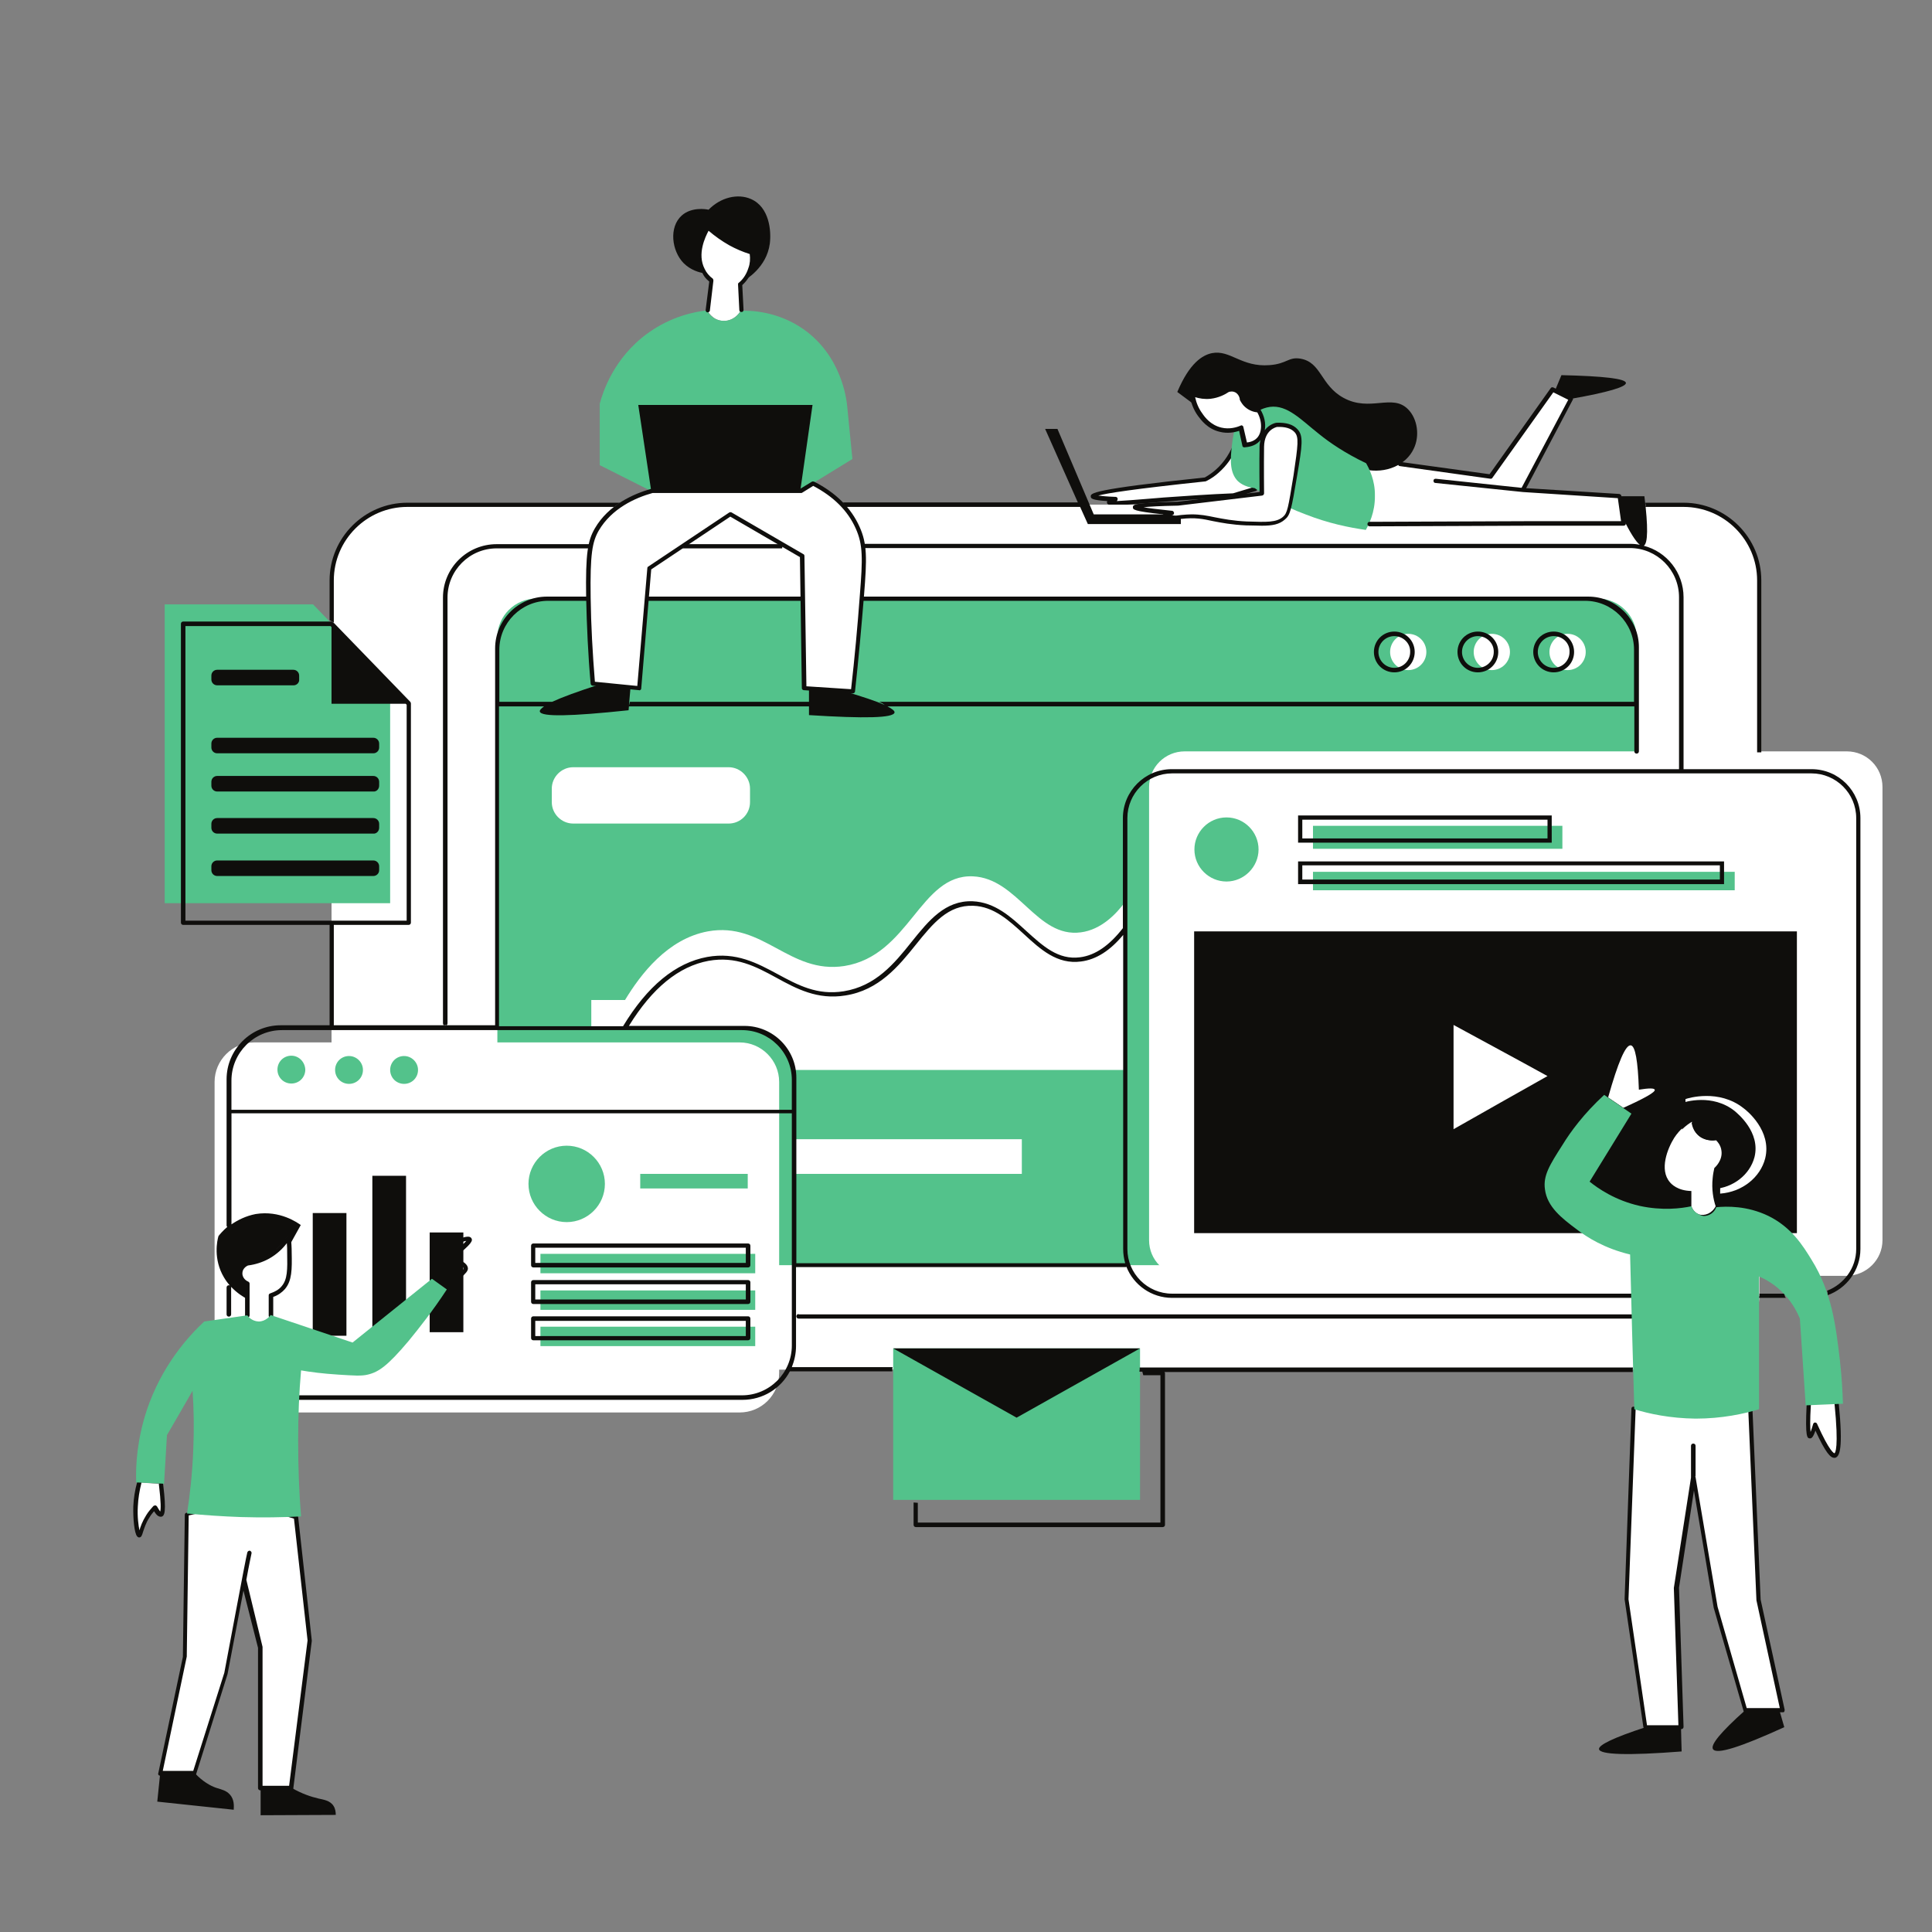 <?xml version="1.0" encoding="UTF-8"?>
<svg xmlns="http://www.w3.org/2000/svg" xmlns:xlink="http://www.w3.org/1999/xlink" width="375pt" height="375pt" viewBox="0 0 375 375" version="1.2">
<rect x="0" y="0" width="375" height="375" fill="#808080" stroke="none"/>
<defs>
<clipPath id="clip1">
  <path d="M 41.582 145.586 L 365.387 145.586 L 365.387 274.414 L 41.582 274.414 Z M 41.582 145.586 "/>
</clipPath>
<clipPath id="clip2">
  <path d="M 30 38 L 362 38 L 362 352.336 L 30 352.336 Z M 30 38 "/>
</clipPath>
<clipPath id="clip3">
  <path d="M 25.758 43 L 358 43 L 358 348 L 25.758 348 Z M 25.758 43 "/>
</clipPath>
</defs>
<g id="surface1">
<path style=" stroke:none;fill-rule:nonzero;fill:rgb(100%,100%,100%);fill-opacity:1;" d="M 351.047 272.652 C 350.855 276.676 350.926 278.75 351.297 278.812 C 351.555 278.875 351.867 278.121 352.301 276.551 C 354.125 280.695 355.383 282.707 356.145 282.52 C 357.02 282.27 357.145 278.938 356.457 272.402 C 354.629 272.465 352.867 272.527 351.047 272.652 Z M 27.008 287.734 C 26.691 288.805 26.379 290.375 26.25 292.387 C 26.125 295.215 26.566 297.977 27.008 297.977 C 27.32 297.977 27.383 296.344 28.641 294.332 C 29.145 293.578 29.648 293.016 29.961 292.637 C 30.465 293.578 30.84 294.02 31.094 293.957 C 31.535 293.832 31.535 291.883 31.094 288.051 Z M 86.293 250.031 C 87.113 249.465 88.18 248.711 89.254 247.832 C 90.324 246.887 90.566 246.574 90.512 246.258 C 90.441 245.129 87.551 244.5 87.301 244.438 C 90.637 241.797 91.32 240.855 91.195 240.605 C 90.949 240.164 87.551 241.105 85.73 243.684 C 84.406 245.504 84.281 247.516 84.281 248.523 C 84.91 249.023 85.605 249.527 86.293 250.031 Z M 51.902 243.871 C 50.332 244.75 48.887 245.066 47.941 245.191 C 47.188 245.504 46.684 246.133 46.559 246.887 C 46.434 247.832 47 248.773 47.941 249.148 L 47.941 255.309 C 48.008 255.434 48.762 256.441 50.141 256.504 C 51.59 256.566 52.473 255.371 52.531 255.309 L 52.531 251.352 C 53.855 250.973 54.543 250.281 54.922 249.84 C 56.18 248.332 56.18 246.324 56.117 242.992 C 56.117 241.734 55.992 240.73 55.93 240.039 C 55.363 240.855 54.168 242.613 51.902 243.871 Z M 241.902 78.723 C 241.406 78.281 241.148 77.781 241.023 77.469 C 241.023 77.34 240.902 76.523 240.148 75.957 C 239.262 75.395 238.32 75.707 238.262 75.707 C 237.762 76.082 236.559 76.773 234.863 76.965 C 233.234 77.152 231.977 76.711 231.402 76.461 C 231.531 77.34 231.789 78.91 232.918 80.48 C 233.414 81.238 234.617 82.871 236.875 83.375 C 238.703 83.812 240.207 83.25 240.836 82.996 C 241.094 84.125 241.336 85.258 241.59 86.324 C 242.035 86.324 243.293 86.199 244.234 85.258 C 245.492 83.938 245.621 81.613 244.363 79.602 C 243.922 79.668 242.848 79.539 241.902 78.723 Z M 341.375 310.484 L 339.801 273.91 L 317.227 273.469 L 315.84 310.422 L 319.496 335.242 L 326.41 335.242 L 325.523 308.16 L 328.855 286.793 L 333.133 311.992 L 338.914 331.977 L 346.145 331.977 Z M 295.602 95.125 L 304.965 77.406 L 301.383 75.582 L 289.316 92.488 L 271.77 90.039 C 271.398 89.91 267.871 88.715 265.48 90.539 C 262.91 92.551 262.398 97.641 265.797 101.727 C 276.23 101.66 286.605 101.66 297.051 101.598 L 315.094 101.598 L 314.34 96.32 Z M 48.391 301.434 C 48.324 301.75 47.887 303.887 47.316 306.715 Z M 57.441 294.523 C 58.32 302.504 59.203 310.484 60.082 318.465 L 56.5 347.059 L 50.527 347.059 L 50.527 319.848 C 49.457 315.512 48.324 311.176 47.258 306.84 C 45.938 313.75 43.859 324.875 43.859 324.875 L 37.762 344.168 L 31.098 344.168 L 35.875 321.543 L 36.254 293.895 C 38.957 293.203 42.855 292.449 47.633 292.699 C 51.66 292.887 54.992 293.703 57.441 294.523 Z M 141.566 47.305 C 139.734 46.297 138.297 45.164 137.285 44.223 C 137.094 44.535 134.336 48.809 136.277 52.457 C 136.594 53.02 137.094 53.773 137.98 54.465 C 137.723 56.414 137.477 58.301 137.285 60.246 C 137.352 60.371 138.227 62.07 140.113 62.258 C 141.566 62.445 143.012 61.629 143.766 60.312 C 143.695 58.676 143.57 56.98 143.508 55.344 C 144.012 54.906 145.023 53.902 145.527 52.266 C 145.965 50.887 145.84 49.688 145.707 49.125 C 144.516 48.746 143.066 48.184 141.566 47.305 Z M 240.016 85.699 C 241.219 88.777 242.406 91.855 243.605 94.934 C 242.219 95.379 240.777 95.816 239.387 96.191 C 233.73 96.445 229.078 96.758 225.871 97.008 C 220.402 97.449 215.441 97.953 215.371 97.512 C 215.371 97.324 216 97.074 216.57 96.949 C 213.672 96.82 212.227 96.633 212.227 96.379 C 212.172 95.754 219.457 94.621 234.043 93.113 C 234.734 92.734 235.559 92.234 236.309 91.543 C 238.578 89.406 239.578 87.078 240.016 85.699 "/>
<path style=" stroke:none;fill-rule:nonzero;fill:rgb(5.879%,5.489%,4.709%);fill-opacity:1;" d="M 273.277 79.414 C 270.191 76.336 265.922 80.043 260.762 77.215 C 256.301 74.766 256.492 70.305 252.406 69.613 C 250.07 69.234 249.82 70.617 246.434 70.871 C 240.957 71.309 238.816 67.852 235.242 68.543 C 233.41 68.922 230.895 70.43 228.512 76.082 L 231.902 78.598 C 231.586 77.781 231.469 77.027 231.398 76.527 C 231.973 76.777 233.23 77.215 234.855 77.027 C 236.555 76.84 237.754 76.148 238.258 75.77 C 238.316 75.707 239.258 75.395 240.145 76.023 C 240.898 76.527 241.02 77.406 241.02 77.531 C 241.145 77.844 241.402 78.348 241.898 78.785 C 242.84 79.668 243.918 79.73 244.289 79.73 C 245.105 80.984 245.355 82.434 245.105 83.625 L 245.672 83.812 C 246.559 82.621 247.746 82.434 247.746 82.434 C 248.945 82.367 250.52 82.496 251.461 83.562 C 252.02 84.129 252.215 84.82 252.148 86.266 L 264.848 91.105 C 268.996 92.047 272.965 90.223 274.41 87.082 C 275.598 84.633 275.164 81.301 273.277 79.414 Z M 233.984 92.988 Z M 213.164 96.191 C 213.738 96.258 214.738 96.383 216.566 96.445 C 216.75 96.445 216.938 96.637 216.938 96.82 C 216.938 97.012 216.883 97.137 216.75 97.262 C 218.141 97.199 220.465 97.012 222.785 96.82 C 223.797 96.762 224.797 96.637 225.809 96.57 C 230.211 96.258 234.73 95.941 239.328 95.754 L 243.098 94.621 L 240.074 86.832 C 239.258 88.715 238.07 90.41 236.555 91.734 C 235.871 92.363 235.047 92.926 234.172 93.363 C 234.102 93.363 234.039 93.43 234.039 93.43 C 219.77 94.938 214.738 95.754 213.164 96.191 Z M 216.379 98.078 C 215.18 98.078 214.926 97.891 214.863 97.578 C 214.863 97.449 214.863 97.324 214.926 97.262 C 211.977 97.074 211.719 96.762 211.719 96.383 C 211.664 95.754 211.664 95 233.855 92.676 C 234.613 92.238 235.359 91.734 235.988 91.164 C 237.629 89.723 238.887 87.773 239.641 85.574 C 239.699 85.383 239.832 85.324 240.012 85.324 C 240.199 85.324 240.328 85.449 240.391 85.574 L 243.973 94.812 C 244.043 94.938 244.043 95.062 243.973 95.125 C 243.918 95.25 243.848 95.312 243.727 95.312 L 239.516 96.57 L 239.383 96.57 C 234.801 96.762 230.266 97.012 225.867 97.391 C 224.797 97.449 223.797 97.578 222.855 97.641 C 219.453 97.891 217.512 98.078 216.379 98.078 "/>
<path style=" stroke:none;fill-rule:nonzero;fill:rgb(100%,100%,100%);fill-opacity:1;" d="M 161.926 265.805 L 326.777 265.805 C 334.824 265.805 341.496 259.203 341.496 251.098 L 341.496 112.66 C 341.496 104.613 334.895 97.953 326.777 97.953 L 79.059 97.953 C 71.016 97.953 64.352 104.551 64.352 112.66 L 64.352 251.16 C 64.352 259.203 70.953 265.867 79.062 265.867 L 146.594 265.867 M 161.926 265.805 L 153.195 265.805 "/>
<path style=" stroke:none;fill-rule:nonzero;fill:rgb(32.549%,76.079%,54.509%);fill-opacity:1;" d="M 137.215 60.25 C 134.891 60.5 130.301 61.379 125.773 64.648 C 119.047 69.484 116.973 76.273 116.41 78.348 L 116.41 90.285 L 126.402 95.312 L 155.324 95.312 C 158.727 93.238 162.051 91.164 165.453 89.094 C 165.137 85.699 164.754 82.309 164.441 78.852 C 164.312 77.531 163.371 69.109 155.953 63.895 C 150.922 60.375 145.648 60.25 143.762 60.312 C 143.008 61.695 141.562 62.449 140.109 62.258 C 138.16 62.074 137.277 60.375 137.215 60.25 Z M 173.367 291.129 L 221.281 291.129 L 221.281 261.719 L 173.367 261.719 Z M 265.16 89.91 C 261.074 87.965 258.062 85.891 256.043 84.254 C 252.531 81.488 249.891 78.535 246.488 78.977 C 245.613 79.102 244.859 79.414 244.414 79.668 C 245.488 80.926 245.734 82.684 245.043 84.129 C 244.414 85.387 243.098 86.266 241.648 86.328 C 241.402 85.195 241.145 84.066 240.898 82.996 C 240.457 83.125 240.012 83.25 239.641 83.375 C 239.516 83.812 239.383 84.441 239.258 85.324 C 238.887 88.215 238.441 91.293 240.074 93.18 C 240.457 93.617 241.457 94.496 243.535 94.75 C 243.918 95 244.355 95.316 244.789 95.566 C 244.789 94.621 244.727 90.039 244.789 86.641 C 244.859 82.871 247.688 82.434 247.688 82.434 C 248.879 82.367 250.449 82.496 251.391 83.562 C 252.461 84.633 252.215 86.141 251.273 92.172 C 250.699 95.441 250.387 97.324 250.137 98.457 C 251.148 98.961 252.215 99.398 253.402 99.84 C 257.875 101.598 261.961 102.414 265.105 102.855 C 265.664 101.852 266.922 99.465 266.867 96.195 C 266.922 93.242 265.734 90.918 265.16 89.91 Z M 31.969 117.309 L 31.969 175.312 L 75.727 175.312 L 75.727 132.77 L 60.766 117.309 Z M 310.113 245.57 L 104.082 245.57 C 99.938 245.57 96.539 242.176 96.539 238.027 L 96.539 123.719 C 96.539 119.57 99.938 116.18 104.082 116.18 L 310.113 116.18 C 314.266 116.18 317.66 119.57 317.66 123.719 L 317.66 237.965 C 317.66 242.176 314.266 245.57 310.113 245.57 "/>
<g clip-path="url(#clip1)" clip-rule="nonzero">
<path style=" stroke:none;fill-rule:nonzero;fill:rgb(100%,100%,100%);fill-opacity:1;" d="M 365.387 240.73 L 365.387 152.75 C 365.387 148.918 362.301 145.84 358.469 145.84 L 229.953 145.84 C 226.125 145.84 223.035 148.918 223.035 152.75 L 223.035 240.73 C 223.035 244.562 226.125 247.641 229.953 247.641 L 358.469 247.641 C 362.301 247.578 365.387 244.5 365.387 240.73 Z M 143.566 274.16 L 49.328 274.16 C 45.109 274.16 41.652 270.703 41.652 266.496 L 41.652 210 C 41.652 205.789 45.109 202.332 49.324 202.332 L 143.562 202.332 C 147.777 202.332 151.234 205.789 151.234 210 L 151.234 266.496 C 151.234 270.703 147.844 274.16 143.562 274.16 "/>
</g>
<path style=" stroke:none;fill-rule:nonzero;fill:rgb(100%,100%,100%);fill-opacity:1;" d="M 141.434 159.852 L 111.258 159.852 C 108.988 159.852 107.102 157.969 107.102 155.703 L 107.102 153.066 C 107.102 150.805 108.988 148.918 111.258 148.918 L 141.434 148.918 C 143.691 148.918 145.578 150.805 145.578 153.066 L 145.578 155.703 C 145.578 158.031 143.691 159.852 141.434 159.852 Z M 198.336 227.848 L 154.066 227.848 L 154.066 221.121 L 198.336 221.121 Z M 218.383 207.676 L 154.066 207.676 C 153.879 206.73 153.312 204.531 151.426 202.586 C 148.723 199.758 145.207 199.57 144.445 199.57 L 114.77 199.57 L 114.77 194.102 L 121.316 194.102 C 124.328 189.137 129.547 182.223 137.406 180.777 C 148.164 178.832 153.191 189.137 163.879 187.504 C 176.574 185.492 178.531 169.656 188.836 170.098 C 197.574 170.473 201.219 182.098 209.777 180.969 C 213.738 180.465 216.691 177.387 218.383 175.059 Z M 307.789 126.547 C 307.789 128.496 306.219 130.066 304.273 130.066 C 302.32 130.066 300.746 128.496 300.746 126.547 C 300.746 124.598 302.32 123.027 304.273 123.027 C 306.219 123.027 307.789 124.598 307.789 126.547 Z M 289.555 123.027 C 287.613 123.027 286.043 124.598 286.043 126.547 C 286.043 128.496 287.613 130.066 289.555 130.066 C 291.512 130.066 293.082 128.496 293.082 126.547 C 293.082 124.598 291.512 123.027 289.555 123.027 Z M 276.855 126.547 C 276.855 128.496 275.285 130.066 273.336 130.066 C 271.391 130.066 269.82 128.496 269.82 126.547 C 269.82 124.598 271.391 123.027 273.336 123.027 C 275.285 123.027 276.855 124.598 276.855 126.547 "/>
<path style=" stroke:none;fill-rule:nonzero;fill:rgb(5.879%,5.489%,4.709%);fill-opacity:1;" d="M 89.938 258.578 L 83.402 258.578 L 83.402 239.223 L 89.938 239.223 Z M 78.812 259.582 L 72.273 259.582 L 72.273 228.223 L 78.812 228.223 Z M 67.242 259.27 L 60.703 259.27 L 60.703 235.449 L 67.242 235.449 Z M 342.625 224.832 C 341.68 228.539 338.152 231.367 333.879 231.68 C 333.879 230.926 333.879 230.172 333.949 229.355 C 334.004 228.602 334.137 227.91 334.32 227.281 C 334.449 227.156 336.078 225.773 335.832 223.637 C 335.641 222.316 334.891 221.562 334.578 221.25 C 334.262 221.312 332.746 221.562 331.363 220.621 C 329.602 219.488 329.422 217.543 329.352 217.289 C 328.793 217.605 327.973 218.168 327.152 218.988 L 327.152 213.332 C 327.66 213.141 333.633 211.32 338.406 215.09 C 339.035 215.531 343.938 219.488 342.625 224.832 Z M 282.133 219.176 L 282.133 198.941 C 288.238 202.27 294.34 205.539 300.367 208.867 C 294.27 212.324 288.172 215.719 282.133 219.176 Z M 231.781 180.777 L 231.781 239.348 L 348.777 239.348 L 348.777 180.777 L 231.781 180.777 "/>
<path style=" stroke:none;fill-rule:nonzero;fill:rgb(32.549%,76.079%,54.509%);fill-opacity:1;" d="M 145.137 227.848 L 124.27 227.848 L 124.27 230.676 L 145.137 230.676 Z M 110 222.379 C 105.914 222.379 102.578 225.711 102.578 229.797 C 102.578 233.879 105.914 237.211 110 237.211 C 114.086 237.211 117.41 233.879 117.41 229.797 C 117.41 225.711 114.086 222.379 110 222.379 Z M 78.434 204.973 C 76.926 204.973 75.73 206.168 75.73 207.676 C 75.73 209.184 76.926 210.379 78.434 210.379 C 79.945 210.379 81.137 209.184 81.137 207.676 C 81.137 206.168 79.879 204.973 78.434 204.973 Z M 67.746 204.973 C 66.238 204.973 65.043 206.168 65.043 207.676 C 65.043 209.184 66.238 210.379 67.746 210.379 C 69.254 210.379 70.449 209.184 70.449 207.676 C 70.449 206.168 69.191 204.973 67.746 204.973 Z M 56.555 204.91 C 55.043 204.91 53.852 206.105 53.852 207.613 C 53.852 209.121 55.043 210.312 56.555 210.312 C 58.062 210.312 59.258 209.121 59.258 207.613 C 59.195 206.105 58 204.91 56.555 204.91 Z M 336.707 169.215 L 254.848 169.215 L 254.848 172.797 L 336.707 172.797 Z M 303.258 160.293 L 254.848 160.293 L 254.848 164.754 L 303.258 164.754 Z M 238.066 158.66 C 234.609 158.66 231.836 161.488 231.836 164.879 C 231.836 168.336 234.664 171.102 238.066 171.102 C 241.457 171.102 244.285 168.273 244.285 164.879 C 244.285 161.488 241.523 158.66 238.066 158.66 Z M 146.59 257.508 L 104.898 257.508 L 104.898 261.277 L 146.59 261.277 Z M 146.59 250.469 L 104.898 250.469 L 104.898 254.242 L 146.59 254.242 Z M 146.59 247.141 L 104.898 247.141 L 104.898 243.367 L 146.59 243.367 L 146.59 247.141 "/>
<path style=" stroke:none;fill-rule:nonzero;fill:rgb(100%,100%,100%);fill-opacity:1;" d="M 315.09 215.027 C 319.293 213.141 321.375 211.949 321.18 211.508 C 321.062 211.195 320.051 211.195 318.105 211.508 C 317.918 205.914 317.41 203.023 316.535 202.898 C 315.523 202.773 314.074 206.168 312.133 213.016 Z M 330.051 220.684 C 331.367 221.5 332.691 221.312 333.008 221.25 C 333.254 221.5 334.008 222.191 334.137 223.387 C 334.383 225.27 332.883 226.59 332.75 226.715 C 332.625 227.281 332.496 227.91 332.434 228.602 C 332.184 230.863 332.566 232.812 333.008 234.133 C 332.309 235.516 330.863 236.078 329.738 235.703 C 328.727 235.324 328.348 234.32 328.293 234.133 L 328.293 231.176 C 325.582 231.113 324.395 229.797 324.137 229.48 C 322.004 227.031 323.695 222.883 324.953 220.871 C 326.09 219.113 327.535 218.105 328.348 217.605 C 328.293 217.855 328.48 219.676 330.051 220.684 "/>
<path style=" stroke:none;fill-rule:nonzero;fill:rgb(100%,100%,100%);fill-opacity:1;" d="M 126.402 95.312 C 123.574 96.066 118.418 98.016 115.656 102.793 C 114.332 105.117 113.898 107.504 114.016 115.988 C 114.086 120.324 114.332 125.98 114.898 132.703 C 117.914 133.02 120.871 133.27 123.887 133.586 L 125.898 110.27 L 141.617 99.777 L 155.582 107.883 L 155.953 133.586 L 165.453 134.215 C 166.199 127.113 166.766 120.828 167.211 115.551 C 167.711 108.699 167.84 105.746 166.324 102.477 C 164.195 97.828 160.227 95.25 157.711 93.934 L 155.324 95.312 Z M 251.52 83.562 C 252.586 84.695 252.336 86.137 251.391 92.172 C 250.328 98.77 250.137 99.648 249.129 100.531 C 247.746 101.723 245.805 101.66 241.961 101.535 C 235.613 101.285 234.297 99.715 229.27 100.215 C 227.625 100.406 225.551 100.781 225.496 100.531 C 225.426 100.34 226.496 99.84 227.438 99.465 C 222.723 99.02 220.34 98.645 220.34 98.332 C 220.34 98.016 223.102 97.828 228.641 97.703 L 244.918 95.754 C 244.918 95.754 244.859 90.477 244.918 86.707 C 244.984 82.934 247.816 82.496 247.816 82.496 C 249.004 82.434 250.574 82.559 251.52 83.562 "/>
<path style=" stroke:none;fill-rule:nonzero;fill:rgb(5.879%,5.489%,4.709%);fill-opacity:1;" d="M 270.637 123.469 C 268.934 123.469 267.551 124.852 267.551 126.547 C 267.551 128.242 268.934 129.625 270.637 129.625 C 272.336 129.625 273.711 128.242 273.711 126.547 C 273.781 124.852 272.336 123.469 270.637 123.469 Z M 270.637 130.504 C 268.438 130.504 266.676 128.746 266.676 126.547 C 266.676 124.348 268.438 122.586 270.637 122.586 C 272.84 122.586 274.594 124.348 274.594 126.547 C 274.594 128.746 272.84 130.504 270.637 130.504 "/>
<path style=" stroke:none;fill-rule:nonzero;fill:rgb(5.879%,5.489%,4.709%);fill-opacity:1;" d="M 286.852 123.469 C 285.156 123.469 283.773 124.852 283.773 126.547 C 283.773 128.242 285.156 129.625 286.852 129.625 C 288.555 129.625 289.938 128.242 289.938 126.547 C 289.996 124.852 288.555 123.469 286.852 123.469 Z M 286.852 130.504 C 284.652 130.504 282.898 128.746 282.898 126.547 C 282.898 124.348 284.652 122.586 286.852 122.586 C 289.055 122.586 290.812 124.348 290.812 126.547 C 290.812 128.746 289.055 130.504 286.852 130.504 "/>
<path style=" stroke:none;fill-rule:nonzero;fill:rgb(5.879%,5.489%,4.709%);fill-opacity:1;" d="M 301.57 123.469 C 299.875 123.469 298.484 124.852 298.484 126.547 C 298.484 128.242 299.875 129.625 301.57 129.625 C 303.262 129.625 304.645 128.242 304.645 126.547 C 304.715 124.852 303.332 123.469 301.57 123.469 Z M 301.57 130.504 C 299.371 130.504 297.602 128.746 297.602 126.547 C 297.602 124.348 299.371 122.586 301.57 122.586 C 303.77 122.586 305.531 124.348 305.531 126.547 C 305.531 128.746 303.77 130.504 301.57 130.504 "/>
<g clip-path="url(#clip2)" clip-rule="nonzero">
<path style=" stroke:none;fill-rule:nonzero;fill:rgb(5.879%,5.489%,4.709%);fill-opacity:1;" d="M 316.906 266.242 C 316.906 265.992 316.906 265.676 316.973 265.426 L 221.215 265.426 C 221.215 265.676 221.215 265.992 221.152 266.242 L 221.723 266.242 C 221.781 266.496 221.844 266.684 221.91 266.934 L 225.238 266.934 L 225.238 295.527 L 178.145 295.527 L 178.145 291.695 C 177.902 291.695 177.586 291.633 177.328 291.633 L 177.328 295.969 C 177.328 296.219 177.516 296.406 177.77 296.406 L 225.684 296.406 C 225.93 296.406 226.125 296.219 226.125 295.969 L 226.125 266.559 C 226.125 266.434 226.055 266.367 226 266.305 L 316.906 266.305 Z M 319.422 335.242 C 313.258 337.254 310.246 338.699 310.371 339.516 C 310.562 340.586 315.906 340.773 326.406 339.957 C 326.336 338.387 326.336 336.812 326.281 335.242 Z M 333.195 221.312 C 333.441 221.562 334.195 222.254 334.32 223.449 C 334.578 225.332 333.062 226.652 332.938 226.777 C 332.812 227.344 332.691 227.973 332.625 228.664 C 332.566 229.418 332.566 230.109 332.566 230.801 C 336.465 230.551 339.664 227.973 340.551 224.578 C 341.738 219.742 337.281 216.16 336.711 215.656 C 332.379 212.199 326.965 213.895 326.461 214.086 L 326.461 219.238 C 327.223 218.484 327.977 217.98 328.41 217.73 C 328.41 217.98 328.605 219.742 330.234 220.809 C 331.555 221.562 332.883 221.375 333.195 221.312 Z M 155.008 255.059 C 154.766 255.059 154.57 255.246 154.57 255.496 C 154.57 255.75 154.766 255.938 155.008 255.938 L 316.465 255.938 C 319.609 255.938 322.508 254.555 324.52 252.105 C 324.637 251.914 324.637 251.664 324.449 251.539 C 324.262 251.414 324.012 251.414 323.891 251.602 C 322.062 253.863 319.363 255.121 316.535 255.121 L 155.008 255.121 Z M 221.281 261.719 L 173.367 261.719 L 197.32 275.168 Z M 103.895 245.129 L 144.762 245.129 L 144.762 242.176 L 103.895 242.176 Z M 103.082 245.57 L 103.082 241.797 C 103.082 241.547 103.266 241.359 103.523 241.359 L 145.207 241.359 C 145.453 241.359 145.648 241.547 145.648 241.797 L 145.648 245.57 C 145.648 245.82 145.453 246.008 145.207 246.008 L 103.523 246.008 C 103.266 246.008 103.082 245.82 103.082 245.57 Z M 300.371 159.098 L 252.777 159.098 L 252.777 162.742 L 300.371 162.742 Z M 301.188 158.281 L 301.188 163.559 L 251.957 163.559 L 251.957 158.281 Z M 338.723 331.977 C 334.008 336.188 331.938 338.699 332.496 339.516 C 333.195 340.586 337.777 339.141 346.328 335.242 C 346.016 334.176 345.699 333.043 345.387 331.977 Z M 103.895 259.332 L 144.762 259.332 L 144.762 256.379 L 103.895 256.379 Z M 103.082 255.938 C 103.082 255.688 103.266 255.496 103.523 255.496 L 145.207 255.496 C 145.453 255.496 145.648 255.688 145.648 255.938 L 145.648 259.707 C 145.648 259.961 145.453 260.148 145.207 260.148 L 103.523 260.148 C 103.266 260.148 103.082 259.961 103.082 259.707 Z M 346.328 251.098 L 341.496 251.098 C 341.551 251.352 341.496 251.664 341.367 251.914 L 346.645 251.914 C 346.457 251.727 346.398 251.539 346.398 251.285 C 346.398 251.223 346.328 251.16 346.328 251.098 Z M 103.895 252.23 L 144.762 252.23 L 144.762 249.277 L 103.895 249.277 Z M 103.082 248.898 C 103.082 248.648 103.266 248.461 103.523 248.461 L 145.207 248.461 C 145.453 248.461 145.648 248.648 145.648 248.898 L 145.648 252.668 C 145.648 252.922 145.453 253.109 145.207 253.109 L 103.523 253.109 C 103.266 253.109 103.082 252.922 103.082 252.668 Z M 218.383 245.129 C 218.141 244.25 218.008 243.367 218.008 242.426 L 218.008 181.469 C 215.492 184.488 212.797 186.246 209.832 186.625 C 205.18 187.25 201.918 184.234 198.773 181.344 C 195.875 178.703 192.922 175.941 188.902 175.812 C 184.055 175.625 181.102 179.207 177.77 183.355 C 174.441 187.504 170.602 192.215 164.07 193.223 C 158.656 194.102 154.57 191.902 150.676 189.766 C 146.648 187.566 142.816 185.555 137.531 186.496 C 131.746 187.566 126.59 191.777 122.07 199.129 L 144.508 199.129 C 150.047 199.129 154.57 203.652 154.57 209.184 L 154.57 245.191 L 218.383 245.191 Z M 153.695 209.625 C 153.695 204.281 149.352 199.945 144.008 199.945 L 54.727 199.945 C 49.324 199.945 44.922 204.344 44.922 209.75 L 44.922 215.406 L 153.691 215.406 Z M 78.934 178.77 L 78.934 136.789 L 78.746 136.602 L 64.348 136.602 L 64.348 121.707 L 64.16 121.52 L 35.992 121.52 L 35.992 178.703 L 78.934 178.703 Z M 361.105 158.785 L 361.105 242.426 C 361.105 246.574 358.402 250.094 354.699 251.414 C 354.754 251.098 354.754 250.848 354.629 250.531 C 357.898 249.277 360.289 246.133 360.289 242.426 L 360.289 158.785 C 360.289 154.008 356.391 150.113 351.609 150.113 L 227.5 150.113 C 222.723 150.113 218.824 154.008 218.824 158.785 L 218.824 242.426 C 218.824 247.203 222.723 251.098 227.5 251.098 L 316.781 251.098 C 316.66 251.352 316.66 251.664 316.715 251.914 L 227.5 251.914 C 223.484 251.914 220.027 249.402 218.637 245.883 C 218.578 245.945 218.512 245.945 218.383 245.945 L 154.508 245.945 L 154.508 261.277 C 154.508 262.723 154.191 264.105 153.695 265.363 L 173.242 265.363 C 173.188 265.613 173.188 265.93 173.188 266.18 L 153.312 266.18 C 151.551 269.512 148.094 271.711 144.074 271.711 L 57.996 271.711 C 57.75 271.711 57.559 271.523 57.559 271.27 C 57.559 271.02 57.75 270.832 58 270.832 L 144.008 270.832 C 149.352 270.832 153.695 266.496 153.695 261.152 L 153.695 216.094 L 44.93 216.094 L 44.926 237.648 C 46.121 236.832 47.691 236.016 49.641 235.641 C 54.355 234.887 57.75 237.336 58.379 237.777 L 56.113 241.859 L 56.055 241.922 C 55.988 241.105 55.93 240.414 55.863 239.852 C 55.359 240.73 54.105 242.488 51.902 243.746 C 50.332 244.625 48.883 244.941 47.941 245.066 C 47.188 245.379 46.684 246.008 46.559 246.762 C 46.434 247.703 47 248.648 47.941 249.023 L 47.941 252.105 C 47.312 251.789 46.055 251.035 44.863 249.777 L 44.863 255.121 C 44.863 255.371 44.672 255.559 44.422 255.559 C 44.168 255.559 43.98 255.371 43.98 255.121 L 43.98 249.906 C 43.98 249.652 44.168 249.465 44.422 249.465 C 44.484 249.465 44.547 249.465 44.609 249.527 C 44.234 249.086 43.855 248.586 43.48 247.957 C 41.34 244.375 42.156 240.73 42.41 239.914 C 42.66 239.598 43.227 238.906 44.109 238.152 C 44.043 238.09 43.98 237.965 43.98 237.902 L 43.98 209.496 C 43.98 203.715 48.699 199.004 54.48 199.004 L 63.973 199.004 L 63.973 179.523 L 35.555 179.523 C 35.305 179.523 35.117 179.332 35.117 179.082 L 35.117 121.078 C 35.117 120.828 35.305 120.641 35.555 120.641 L 64.352 120.641 C 64.477 120.641 64.543 120.703 64.668 120.766 L 79.633 136.223 C 79.691 136.285 79.758 136.414 79.758 136.539 L 79.758 179.082 C 79.758 179.332 79.566 179.523 79.316 179.523 L 64.793 179.523 L 64.793 199.004 L 96.102 199.004 L 96.102 125.855 C 96.102 120.324 100.625 115.801 106.16 115.801 L 114.02 115.801 C 114.02 116.051 114.086 116.367 114.145 116.617 L 106.41 116.617 C 101.199 116.617 96.922 120.891 96.922 126.105 L 96.922 136.223 L 107.172 136.223 C 109.059 135.344 112.133 134.215 116.414 132.832 C 118.418 133.02 120.375 133.207 122.387 133.395 C 122.262 134.59 122.191 135.785 122.074 136.977 C 122.129 136.727 122.191 136.477 122.262 136.223 L 157.023 136.223 L 157.023 133.648 C 159.223 133.773 161.426 133.961 163.625 134.086 C 167.398 135.219 170.102 136.098 171.742 136.852 C 171.426 136.602 171.113 136.414 170.672 136.223 L 317.164 136.223 L 317.164 126.105 C 317.164 120.891 312.891 116.617 307.664 116.617 L 167.27 116.617 C 167.34 116.367 167.34 116.051 167.34 115.801 L 308.293 115.801 C 313.707 115.801 318.109 120.199 318.109 125.605 L 318.109 145.84 C 318.109 146.09 317.918 146.277 317.66 146.277 C 317.41 146.277 317.223 146.09 317.223 145.84 L 317.223 137.105 L 172.246 137.105 C 173.188 137.605 173.684 137.984 173.629 138.297 C 173.434 139.367 167.898 139.492 157.023 138.801 L 157.023 137.105 L 122.074 137.105 C 122.074 137.355 122.004 137.605 122.004 137.859 C 110.754 139.051 105.027 139.176 104.781 138.109 C 104.715 137.859 105.027 137.543 105.602 137.105 L 96.855 137.105 L 96.855 199.191 L 120.934 199.191 C 125.648 191.398 131.121 186.875 137.281 185.742 C 142.875 184.738 146.965 186.938 150.926 189.074 C 154.887 191.211 158.594 193.223 163.758 192.406 C 169.977 191.398 173.559 187.062 176.961 182.789 C 180.285 178.641 183.492 174.746 188.773 174.934 C 193.117 175.121 196.191 177.949 199.211 180.715 C 202.422 183.605 205.379 186.371 209.652 185.805 C 212.609 185.43 215.367 183.48 217.953 180.148 L 217.953 158.785 C 217.953 153.57 222.227 149.297 227.441 149.297 L 325.898 149.297 L 325.898 115.926 C 325.898 110.648 321.621 106.375 316.348 106.375 L 167.711 106.375 C 167.711 106.121 167.656 105.809 167.586 105.559 L 316.469 105.559 C 317.098 105.559 317.723 105.621 318.289 105.746 C 317.48 105.117 316.348 103.297 314.895 100.34 C 314.707 99.02 314.52 97.641 314.336 96.32 L 319.176 96.32 C 319.926 102.289 319.863 105.496 319.051 105.934 C 323.508 107.066 326.777 111.148 326.777 115.926 L 326.777 149.297 L 351.613 149.297 C 356.898 149.297 361.105 153.57 361.105 158.785 Z M 61.715 349.066 C 60.391 348.754 58.629 348.188 56.559 346.996 L 50.586 346.996 L 50.586 352.336 C 55.426 352.336 60.328 352.273 65.172 352.273 C 65.172 351.77 65.105 351.078 64.73 350.516 C 64.039 349.445 62.781 349.32 61.715 349.07 Z M 252.777 170.723 L 333.824 170.723 L 333.824 167.961 L 252.777 167.961 Z M 251.957 167.203 L 334.637 167.203 L 334.637 171.605 L 251.957 171.605 Z M 136.586 53.023 C 136.461 52.832 136.336 52.648 136.273 52.457 C 134.332 48.812 137.09 44.539 137.277 44.223 C 138.348 45.168 139.73 46.297 141.562 47.305 C 143.062 48.121 144.508 48.688 145.648 49.062 C 145.766 49.691 145.836 50.887 145.453 52.203 C 145.137 53.211 144.637 54.027 144.195 54.594 C 144.762 54.277 148.793 51.953 149.418 47.305 C 149.734 44.852 149.352 40.203 145.766 38.633 C 143.188 37.5 139.863 38.316 137.531 40.707 C 137.035 40.578 134.203 40.141 132.32 41.836 C 129.805 44.098 130.363 48.688 132.691 51.074 C 134.074 52.457 135.777 52.898 136.586 53.023 Z M 125.773 116.617 L 155.762 116.617 L 155.762 115.801 L 125.898 115.801 C 125.898 116.051 125.844 116.367 125.773 116.617 Z M 326.777 98.391 C 334.637 98.391 341.055 104.805 341.055 112.66 L 341.055 146.027 L 341.867 146.027 L 341.867 112.66 C 341.867 104.363 335.082 97.578 326.777 97.578 L 319.363 97.578 C 319.422 97.828 319.422 98.141 319.422 98.391 Z M 315.59 74.328 C 315.523 73.508 311.371 73.004 303.074 72.816 L 301.816 75.832 L 304.961 77.406 C 312.133 76.148 315.648 75.078 315.59 74.328 Z M 164.07 98.207 C 164.125 98.266 164.125 98.332 164.195 98.391 L 209.652 98.391 L 211.152 101.723 L 229.199 101.723 L 229.199 100.34 L 226.754 99.84 L 212.293 99.84 L 205.25 83.25 L 202.859 83.25 L 209.207 97.516 L 163.621 97.516 C 163.812 97.766 163.938 97.953 164.07 98.207 Z M 155.324 95.312 L 157.711 78.598 L 123.887 78.598 L 126.402 95.312 Z M 41.906 346.996 C 40.84 346.617 39.328 345.801 37.82 344.168 L 31.094 344.168 L 30.527 349.695 C 35.496 350.199 40.398 350.766 45.367 351.27 C 45.426 350.387 45.426 349.258 44.672 348.379 C 43.918 347.496 43.039 347.371 41.91 346.996 Z M 64.793 112.66 C 64.793 104.805 71.203 98.391 79.062 98.391 L 119.242 98.391 C 119.613 98.078 119.93 97.828 120.375 97.578 L 79.062 97.578 C 70.766 97.578 63.973 104.363 63.973 112.66 L 63.973 120.387 C 64.289 120.516 64.543 120.703 64.793 120.953 Z M 85.98 115.988 L 85.98 198.625 C 85.98 198.879 86.168 199.066 86.422 199.066 C 86.672 199.066 86.863 198.879 86.863 198.625 L 86.863 115.988 C 86.863 110.711 91.141 106.438 96.414 106.438 L 114.402 106.438 C 114.461 106.188 114.527 105.871 114.586 105.621 L 96.414 105.621 C 90.637 105.621 85.98 110.27 85.98 115.988 Z M 151.871 105.996 C 151.871 106.125 151.812 106.312 151.812 106.438 L 132.449 106.438 C 132.762 106.188 133.078 105.934 133.324 105.621 L 151.367 105.621 C 151.5 105.746 151.68 105.871 151.871 105.996 Z M 155.516 115.801 L 125.777 115.801 L 125.777 116.617 L 155.453 116.617 C 155.453 116.367 155.453 116.051 155.516 115.801 Z M 73.594 168.902 L 73.594 168.148 C 73.594 167.52 73.09 167.016 72.461 167.016 L 42.156 167.016 C 41.527 167.016 41.027 167.52 41.027 168.148 L 41.027 168.902 C 41.027 169.531 41.527 170.031 42.156 170.031 L 72.461 170.031 C 73.09 170.031 73.594 169.531 73.594 168.902 Z M 73.594 160.668 L 73.594 159.914 C 73.594 159.285 73.09 158.785 72.461 158.785 L 42.156 158.785 C 41.527 158.785 41.027 159.285 41.027 159.914 L 41.027 160.668 C 41.027 161.297 41.527 161.801 42.156 161.801 L 72.461 161.801 C 73.09 161.863 73.594 161.297 73.594 160.668 Z M 73.594 152.5 L 73.594 151.746 C 73.594 151.117 73.09 150.613 72.461 150.613 L 42.156 150.613 C 41.527 150.613 41.027 151.117 41.027 151.746 L 41.027 152.5 C 41.027 153.129 41.527 153.633 42.156 153.633 L 72.461 153.633 C 73.09 153.695 73.594 153.129 73.594 152.5 Z M 73.594 145.086 L 73.594 144.332 C 73.594 143.703 73.09 143.199 72.461 143.199 L 42.156 143.199 C 41.527 143.199 41.027 143.703 41.027 144.332 L 41.027 145.086 C 41.027 145.715 41.527 146.215 42.156 146.215 L 72.461 146.215 C 73.09 146.215 73.594 145.715 73.594 145.086 Z M 56.996 133.02 L 42.156 133.02 C 41.527 133.02 41.027 132.516 41.027 131.887 L 41.027 131.133 C 41.027 130.504 41.527 130.004 42.156 130.004 L 56.934 130.004 C 57.562 130.004 58.066 130.504 58.066 131.133 L 58.066 131.887 C 58.129 132.453 57.625 133.02 56.996 133.02 "/>
</g>
<g clip-path="url(#clip3)" clip-rule="nonzero">
<path style=" stroke:none;fill-rule:nonzero;fill:rgb(5.879%,5.489%,4.709%);fill-opacity:1;" d="M 166.082 102.543 C 164.566 99.148 161.801 96.383 157.84 94.309 L 155.707 95.629 C 155.637 95.691 155.582 95.691 155.512 95.691 L 126.66 95.691 C 123.258 96.637 118.73 98.707 116.219 102.98 C 114.961 105.18 114.527 107.504 114.645 115.988 C 114.715 121.395 115.027 126.859 115.469 132.328 L 123.699 133.145 L 125.648 110.27 C 125.648 110.145 125.719 110.02 125.844 109.957 L 141.562 99.465 C 141.68 99.398 141.875 99.398 141.996 99.465 L 155.953 107.57 C 156.078 107.633 156.141 107.758 156.141 107.945 L 156.523 133.207 L 165.195 133.773 C 165.887 127.676 166.453 121.52 166.898 115.488 C 167.457 108.449 167.527 105.746 166.082 102.543 Z M 166.828 102.227 C 168.34 105.559 168.281 108.387 167.711 115.488 C 167.211 121.645 166.641 127.992 165.957 134.215 C 165.957 134.402 165.766 134.59 165.508 134.59 L 156.02 133.961 C 155.828 133.961 155.637 133.773 155.637 133.586 L 155.266 108.133 L 141.75 100.277 L 126.402 110.523 L 124.461 133.648 C 124.461 133.773 124.391 133.836 124.328 133.898 C 124.27 133.961 124.145 134.023 124.012 133.961 L 115.027 133.082 C 114.84 133.082 114.645 132.895 114.645 132.703 C 114.141 127.113 113.898 121.52 113.77 115.988 C 113.641 107.316 114.086 104.93 115.469 102.543 C 118.102 98.016 122.887 95.879 126.402 94.875 L 155.324 94.875 L 157.594 93.492 C 157.711 93.43 157.84 93.43 158.027 93.492 C 162.238 95.629 165.195 98.582 166.828 102.227 Z M 91.508 240.352 C 91.383 240.164 91.195 240.039 90.879 240.039 L 90.824 240.039 C 89.691 240.039 86.984 241.168 85.289 243.434 C 84.031 245.191 83.777 247.203 83.777 248.523 C 83.777 248.773 83.965 248.961 84.219 248.898 C 84.469 248.898 84.66 248.711 84.594 248.461 C 84.594 247.266 84.785 245.441 85.918 243.871 C 87.301 241.922 89.621 240.98 90.508 240.855 C 90.195 241.23 89.309 242.113 86.922 243.996 C 86.797 244.121 86.734 244.25 86.797 244.438 C 86.859 244.562 86.984 244.688 87.109 244.75 C 88.492 245.066 89.938 245.695 90.004 246.195 C 90.004 246.387 89.691 246.762 88.867 247.453 C 87.926 248.27 86.984 248.961 85.977 249.652 C 85.789 249.777 85.727 250.031 85.852 250.219 C 85.918 250.344 86.043 250.406 86.168 250.406 C 86.23 250.406 86.355 250.406 86.418 250.344 C 87.426 249.652 88.43 248.898 89.375 248.082 C 90.438 247.141 90.824 246.699 90.824 246.195 C 90.754 245.129 89.25 244.5 88.117 244.188 C 91.695 241.359 91.766 240.793 91.508 240.352 Z M 314.703 96.258 C 314.703 96.066 314.516 95.941 314.332 95.879 L 296.227 94.75 L 305.273 77.594 C 305.344 77.469 305.344 77.406 305.273 77.281 C 305.219 77.156 305.148 77.09 305.086 77.027 L 301.5 75.203 C 301.312 75.141 301.129 75.141 301 75.328 L 289.117 92.047 L 271.824 89.66 C 271.582 89.594 271.391 89.785 271.391 90.035 C 271.324 90.285 271.512 90.477 271.762 90.477 L 289.312 92.926 C 289.5 92.926 289.625 92.863 289.68 92.738 L 301.5 76.148 L 304.398 77.594 L 295.34 94.688 L 278.68 92.926 C 278.426 92.926 278.238 93.051 278.238 93.305 C 278.238 93.555 278.363 93.742 278.621 93.742 L 295.598 95.504 L 314.02 96.695 L 314.648 101.16 L 297.102 101.16 L 265.852 101.285 C 265.609 101.285 265.418 101.473 265.418 101.723 C 265.418 101.977 265.609 102.164 265.852 102.164 L 297.102 102.039 L 315.145 102.039 C 315.277 102.039 315.402 101.977 315.461 101.914 C 315.523 101.852 315.59 101.723 315.59 101.598 Z M 328.293 286.668 Z M 341.738 310.484 L 346.398 331.852 C 346.398 331.977 346.398 332.102 346.328 332.227 C 346.266 332.352 346.141 332.352 346.016 332.352 L 338.785 332.352 C 338.598 332.352 338.406 332.227 338.406 332.039 L 332.625 312.055 L 328.793 289.305 L 325.895 308.16 L 326.777 335.18 C 326.777 335.305 326.719 335.434 326.652 335.496 C 326.594 335.559 326.461 335.621 326.336 335.621 L 319.422 335.621 C 319.23 335.621 319.051 335.496 318.98 335.242 L 315.332 310.422 L 316.66 273.406 C 316.66 273.156 316.848 273.031 317.094 273.031 C 317.344 273.031 317.477 273.219 317.477 273.469 L 316.09 310.422 L 319.68 334.867 L 325.777 334.867 L 324.891 308.223 L 328.223 286.793 L 328.223 280.633 C 328.223 280.383 328.41 280.195 328.664 280.195 C 328.922 280.195 329.109 280.383 329.109 280.633 L 329.109 286.793 L 329.109 286.73 C 329.109 286.605 329.039 286.543 328.977 286.477 L 329.109 286.73 L 329.109 286.855 L 329.109 286.73 L 333.379 311.867 L 339.035 331.535 L 345.457 331.535 L 340.922 310.609 L 339.352 273.973 C 339.352 273.723 339.539 273.531 339.727 273.531 C 339.98 273.531 340.168 273.723 340.168 273.91 Z M 356.898 272.34 C 356.898 272.086 356.641 271.961 356.457 271.961 C 356.199 271.961 356.074 272.215 356.074 272.402 C 356.953 281.137 356.199 282.016 356.074 282.078 C 356.012 282.078 355.199 281.953 352.688 276.359 C 352.617 276.172 352.43 276.109 352.301 276.109 C 352.113 276.109 351.988 276.234 351.926 276.422 C 351.742 277.113 351.555 277.617 351.43 277.934 C 351.359 277.242 351.297 275.797 351.484 272.715 C 351.484 272.465 351.297 272.277 351.113 272.277 C 350.855 272.215 350.668 272.465 350.668 272.652 C 350.352 279.062 350.801 279.125 351.238 279.188 C 351.609 279.25 351.926 279 352.371 277.68 C 354.383 282.078 355.328 282.961 356.012 282.961 L 356.199 282.961 C 357.086 282.707 357.773 281.262 356.898 272.34 Z M 251.273 83.879 C 250.574 83.125 249.441 82.809 247.871 82.871 C 247.621 82.934 245.418 83.438 245.355 86.703 C 245.301 90.477 245.355 95.691 245.355 95.754 C 245.355 95.941 245.23 96.133 244.984 96.191 L 228.695 98.141 C 225.055 98.207 223.035 98.332 221.969 98.457 C 222.91 98.645 224.609 98.836 227.5 99.148 C 227.695 99.148 227.816 99.336 227.883 99.523 C 227.883 99.711 227.816 99.902 227.625 99.961 C 227.438 100.027 227.188 100.152 227.066 100.215 C 227.312 100.215 227.5 100.152 227.754 100.152 C 228.254 100.09 228.758 100.027 229.27 99.961 C 230.016 99.902 230.645 99.836 231.273 99.836 C 232.973 99.836 234.297 100.09 235.801 100.406 C 237.441 100.719 239.258 101.094 242.086 101.223 L 242.215 101.223 C 245.859 101.348 247.746 101.41 249.004 100.34 C 249.891 99.586 250.016 98.707 251.078 92.234 C 251.957 86.266 252.148 84.82 251.273 83.879 Z M 244.043 80.043 C 243.414 79.98 242.473 79.727 241.648 78.977 C 241.215 78.598 240.898 78.098 240.641 77.594 L 240.641 77.469 C 240.641 77.34 240.516 76.711 239.957 76.273 C 239.328 75.832 238.699 76.023 238.504 76.082 C 237.754 76.586 236.555 77.215 234.984 77.402 C 233.789 77.527 232.781 77.34 231.973 77.09 C 232.215 78.223 232.656 79.289 233.355 80.23 C 233.855 80.984 234.984 82.496 237.059 82.996 C 238.629 83.375 240.074 82.934 240.773 82.621 C 240.828 82.621 240.898 82.555 240.957 82.555 C 241.02 82.555 241.086 82.555 241.145 82.621 C 241.27 82.68 241.332 82.809 241.332 82.871 L 242.031 85.887 C 242.59 85.824 243.414 85.637 244.043 84.945 C 244.984 83.879 245.043 81.805 244.043 80.043 Z M 251.832 83.309 C 253.035 84.566 252.777 86.391 251.777 92.297 C 250.645 99.02 250.449 99.961 249.387 100.844 C 248.316 101.785 246.992 102.039 244.918 102.039 C 244.098 102.039 243.156 101.977 242.031 101.977 L 241.898 101.977 C 239.012 101.848 237.125 101.473 235.484 101.156 C 233.473 100.719 231.973 100.406 229.27 100.719 C 228.758 100.781 228.254 100.844 227.754 100.906 C 225.867 101.156 225.18 101.285 225.055 100.719 C 224.984 100.406 225.113 100.152 225.809 99.836 C 219.895 99.211 219.895 98.895 219.895 98.457 C 219.895 97.953 219.957 97.578 228.57 97.387 L 244.477 95.504 C 244.477 94.246 244.414 89.973 244.477 86.766 C 244.477 86.266 244.547 85.824 244.672 85.383 C 244.602 85.449 244.547 85.574 244.477 85.637 C 243.535 86.641 242.215 86.766 241.527 86.832 C 241.332 86.832 241.145 86.703 241.145 86.516 L 240.516 83.625 C 239.574 83.938 238.258 84.191 236.742 83.812 C 234.355 83.25 233.098 81.488 232.531 80.734 C 231.656 79.539 231.086 78.031 230.895 76.523 C 230.895 76.398 230.957 76.211 231.086 76.148 C 231.211 76.082 231.344 76.023 231.469 76.082 C 232.152 76.398 233.355 76.711 234.73 76.586 C 236.184 76.461 237.246 75.832 237.945 75.395 C 237.945 75.395 238 75.328 238.07 75.328 C 238.258 75.27 239.328 74.953 240.328 75.582 C 241.145 76.148 241.332 76.965 241.402 77.277 C 241.586 77.719 241.844 78.031 242.156 78.348 C 242.906 79.039 243.785 79.164 244.289 79.227 C 244.414 79.227 244.547 79.289 244.602 79.414 C 245.418 80.734 245.734 82.18 245.488 83.5 C 246.434 82.242 247.746 82.055 247.746 82.055 L 247.816 82.055 C 249.633 81.992 250.957 82.367 251.832 83.309 Z M 47.566 249.398 L 47.566 255.309 C 47.566 255.559 47.754 255.746 48.008 255.746 C 48.258 255.746 48.445 255.559 48.445 255.309 L 48.445 249.148 C 48.445 248.961 48.32 248.836 48.195 248.77 C 47.441 248.457 46.938 247.703 47.062 246.949 C 47.125 246.383 47.566 245.879 48.133 245.629 C 49.578 245.441 50.961 245 52.219 244.309 C 53.789 243.43 54.922 242.297 55.676 241.293 C 55.738 241.922 55.738 242.488 55.738 243.117 C 55.801 246.508 55.801 248.332 54.672 249.652 C 54.168 250.281 53.414 250.719 52.473 251.035 C 52.281 251.098 52.156 251.223 52.156 251.41 L 52.156 255.371 C 52.156 255.621 52.344 255.809 52.598 255.809 C 52.848 255.809 53.035 255.621 53.035 255.371 L 53.035 251.727 C 53.98 251.41 54.734 250.844 55.301 250.215 C 56.684 248.582 56.684 246.383 56.617 243.117 C 56.617 242.109 56.559 241.105 56.43 240.098 C 56.43 239.91 56.305 239.785 56.117 239.723 C 55.93 239.66 55.738 239.785 55.676 239.91 C 55.047 240.98 53.855 242.551 51.844 243.617 C 50.645 244.246 49.391 244.688 48.008 244.875 L 47.883 244.875 C 47 245.188 46.371 246.008 46.246 246.887 C 45.996 247.828 46.559 248.836 47.566 249.398 Z M 137.664 54.652 L 136.965 60.184 C 136.965 60.434 137.09 60.625 137.348 60.625 C 137.531 60.625 137.789 60.5 137.789 60.246 L 138.473 54.465 C 138.473 54.34 138.418 54.152 138.348 54.086 C 137.664 53.586 137.09 52.895 136.777 52.203 C 135.273 49.312 136.902 45.98 137.531 44.789 C 138.789 45.855 140.109 46.797 141.562 47.617 C 142.816 48.305 144.133 48.875 145.523 49.312 C 145.648 50.254 145.578 51.199 145.266 52.016 C 144.824 53.457 144.008 54.402 143.379 54.902 C 143.254 54.969 143.254 55.094 143.254 55.219 L 143.504 60.184 C 143.504 60.434 143.691 60.559 143.949 60.559 C 144.195 60.559 144.32 60.371 144.32 60.121 L 144.074 55.344 C 144.762 54.715 145.578 53.711 146.082 52.203 C 146.395 51.133 146.52 49.941 146.332 48.809 C 146.332 48.684 146.207 48.559 146.082 48.496 C 144.703 48.055 143.32 47.488 142.062 46.734 C 140.547 45.918 139.102 44.848 137.844 43.719 C 137.789 43.656 137.664 43.594 137.531 43.594 C 137.406 43.594 137.277 43.656 137.215 43.781 C 136.902 44.285 134.137 48.621 136.148 52.453 C 136.406 53.398 136.965 54.086 137.664 54.652 Z M 59.699 318.398 L 57.059 294.77 C 53.98 293.766 50.77 293.199 47.566 293.074 C 43.855 292.887 40.211 293.262 36.625 294.145 L 36.25 321.543 L 31.594 343.727 L 37.508 343.727 L 43.539 324.684 C 43.73 323.805 47.691 302.375 48.008 301.309 C 48.07 301.117 48.32 300.93 48.512 300.992 C 48.699 301.055 48.887 301.309 48.824 301.496 C 48.762 301.809 48.32 303.82 47.816 306.648 L 50.961 319.656 L 50.961 346.617 L 56.117 346.617 Z M 57.875 294.457 L 60.516 318.398 L 60.516 318.527 L 56.934 347.117 C 56.934 347.309 56.746 347.496 56.492 347.496 L 50.52 347.496 C 50.27 347.496 50.082 347.309 50.082 347.055 L 50.082 319.844 L 47.254 308.723 C 46.309 313.812 44.988 320.535 44.168 324.934 L 38.07 344.352 C 38.012 344.543 37.883 344.668 37.695 344.668 L 31.094 344.668 C 30.965 344.668 30.84 344.605 30.781 344.543 C 30.715 344.418 30.652 344.289 30.715 344.227 L 35.496 321.605 L 35.871 294.016 C 35.871 293.828 35.996 293.641 36.188 293.641 C 39.957 292.633 43.793 292.258 47.691 292.445 C 51.086 292.633 54.418 293.262 57.625 294.27 C 57.75 294.145 57.816 294.27 57.875 294.457 Z M 29.898 293.324 C 29.582 293.703 29.27 294.082 29.02 294.52 C 28.266 295.652 28.012 296.656 27.762 297.348 C 27.574 297.977 27.445 298.418 27.008 298.418 C 26.879 298.418 26.754 298.352 26.629 298.227 C 26.066 297.598 25.812 294.707 25.875 292.383 C 25.938 290.812 26.191 289.242 26.629 287.672 C 26.691 287.48 26.945 287.293 27.133 287.355 C 27.383 287.418 27.508 287.672 27.445 287.859 C 27.07 289.367 26.82 290.875 26.754 292.383 C 26.629 294.395 26.879 296.152 27.07 297.035 C 27.258 296.344 27.637 295.273 28.391 294.082 C 28.766 293.453 29.27 292.887 29.773 292.32 C 29.836 292.258 30.023 292.195 30.152 292.195 C 30.277 292.195 30.402 292.32 30.465 292.383 C 30.781 292.949 30.965 293.199 31.094 293.391 C 31.219 292.949 31.281 291.754 30.84 288.109 C 30.84 287.859 30.965 287.672 31.219 287.672 C 31.469 287.609 31.66 287.797 31.66 288.047 C 32.352 293.641 31.91 294.207 31.344 294.395 C 30.715 294.457 30.34 294.016 29.898 293.324 "/>
</g>
<path style=" stroke:none;fill-rule:nonzero;fill:rgb(32.549%,76.079%,54.509%);fill-opacity:1;" d="M 328.293 234.133 C 326.281 234.57 322.633 235.012 318.289 234.07 C 313.516 233 310.18 230.676 308.543 229.355 L 316.66 216.16 L 311.371 212.516 C 307.418 216.16 304.832 219.676 303.262 222.254 C 300.816 226.086 299.488 228.16 299.875 230.863 C 300.312 234.258 303.141 236.457 306.09 238.656 C 307.977 240.102 311.371 242.301 316.402 243.496 C 316.66 253.488 316.906 263.543 317.219 273.531 C 320.051 274.414 324.137 275.293 329.109 275.355 C 334.266 275.355 338.539 274.414 341.426 273.531 L 341.426 247.77 C 342.625 248.27 344.57 249.277 346.398 251.285 C 348.027 253.047 348.844 254.742 349.355 255.938 C 349.727 261.531 350.102 267.188 350.484 272.777 L 357.715 272.465 C 357.648 270.453 357.527 267.625 357.145 264.23 C 356.328 257.258 355.57 250.848 351.609 244.5 C 349.914 241.734 347.711 238.215 343.254 236.016 C 339.098 234.004 335.137 234.133 333.125 234.32 C 332.75 235.387 331.68 236.078 330.613 236.016 C 329.48 235.766 328.605 235.074 328.293 234.133 Z M 52.527 255.246 L 68.434 260.586 L 83.84 248.207 L 86.73 250.281 C 83.965 254.492 81.324 257.824 79.312 260.273 C 75.285 265.051 73.527 266.305 71.391 266.809 C 70.133 267.121 68.625 266.996 65.605 266.809 C 62.652 266.621 60.195 266.305 58.438 265.992 C 58.062 270.203 57.871 274.727 57.871 279.566 C 57.871 284.844 58.062 289.809 58.438 294.332 C 54.852 294.523 50.957 294.586 46.809 294.461 C 43.098 294.332 39.578 294.082 36.305 293.77 C 36.875 290.121 37.312 286.102 37.504 281.641 C 37.691 277.367 37.629 273.469 37.375 269.949 C 35.742 272.84 34.043 275.73 32.406 278.559 L 31.844 287.988 L 26.434 287.734 C 26.309 284.34 26.625 279.441 28.445 273.848 C 31.402 264.922 36.746 259.203 39.641 256.504 L 48 255.309 C 48.066 255.434 48.82 256.441 50.203 256.504 C 51.586 256.504 52.465 255.371 52.527 255.246 "/>
</g>
</svg>
